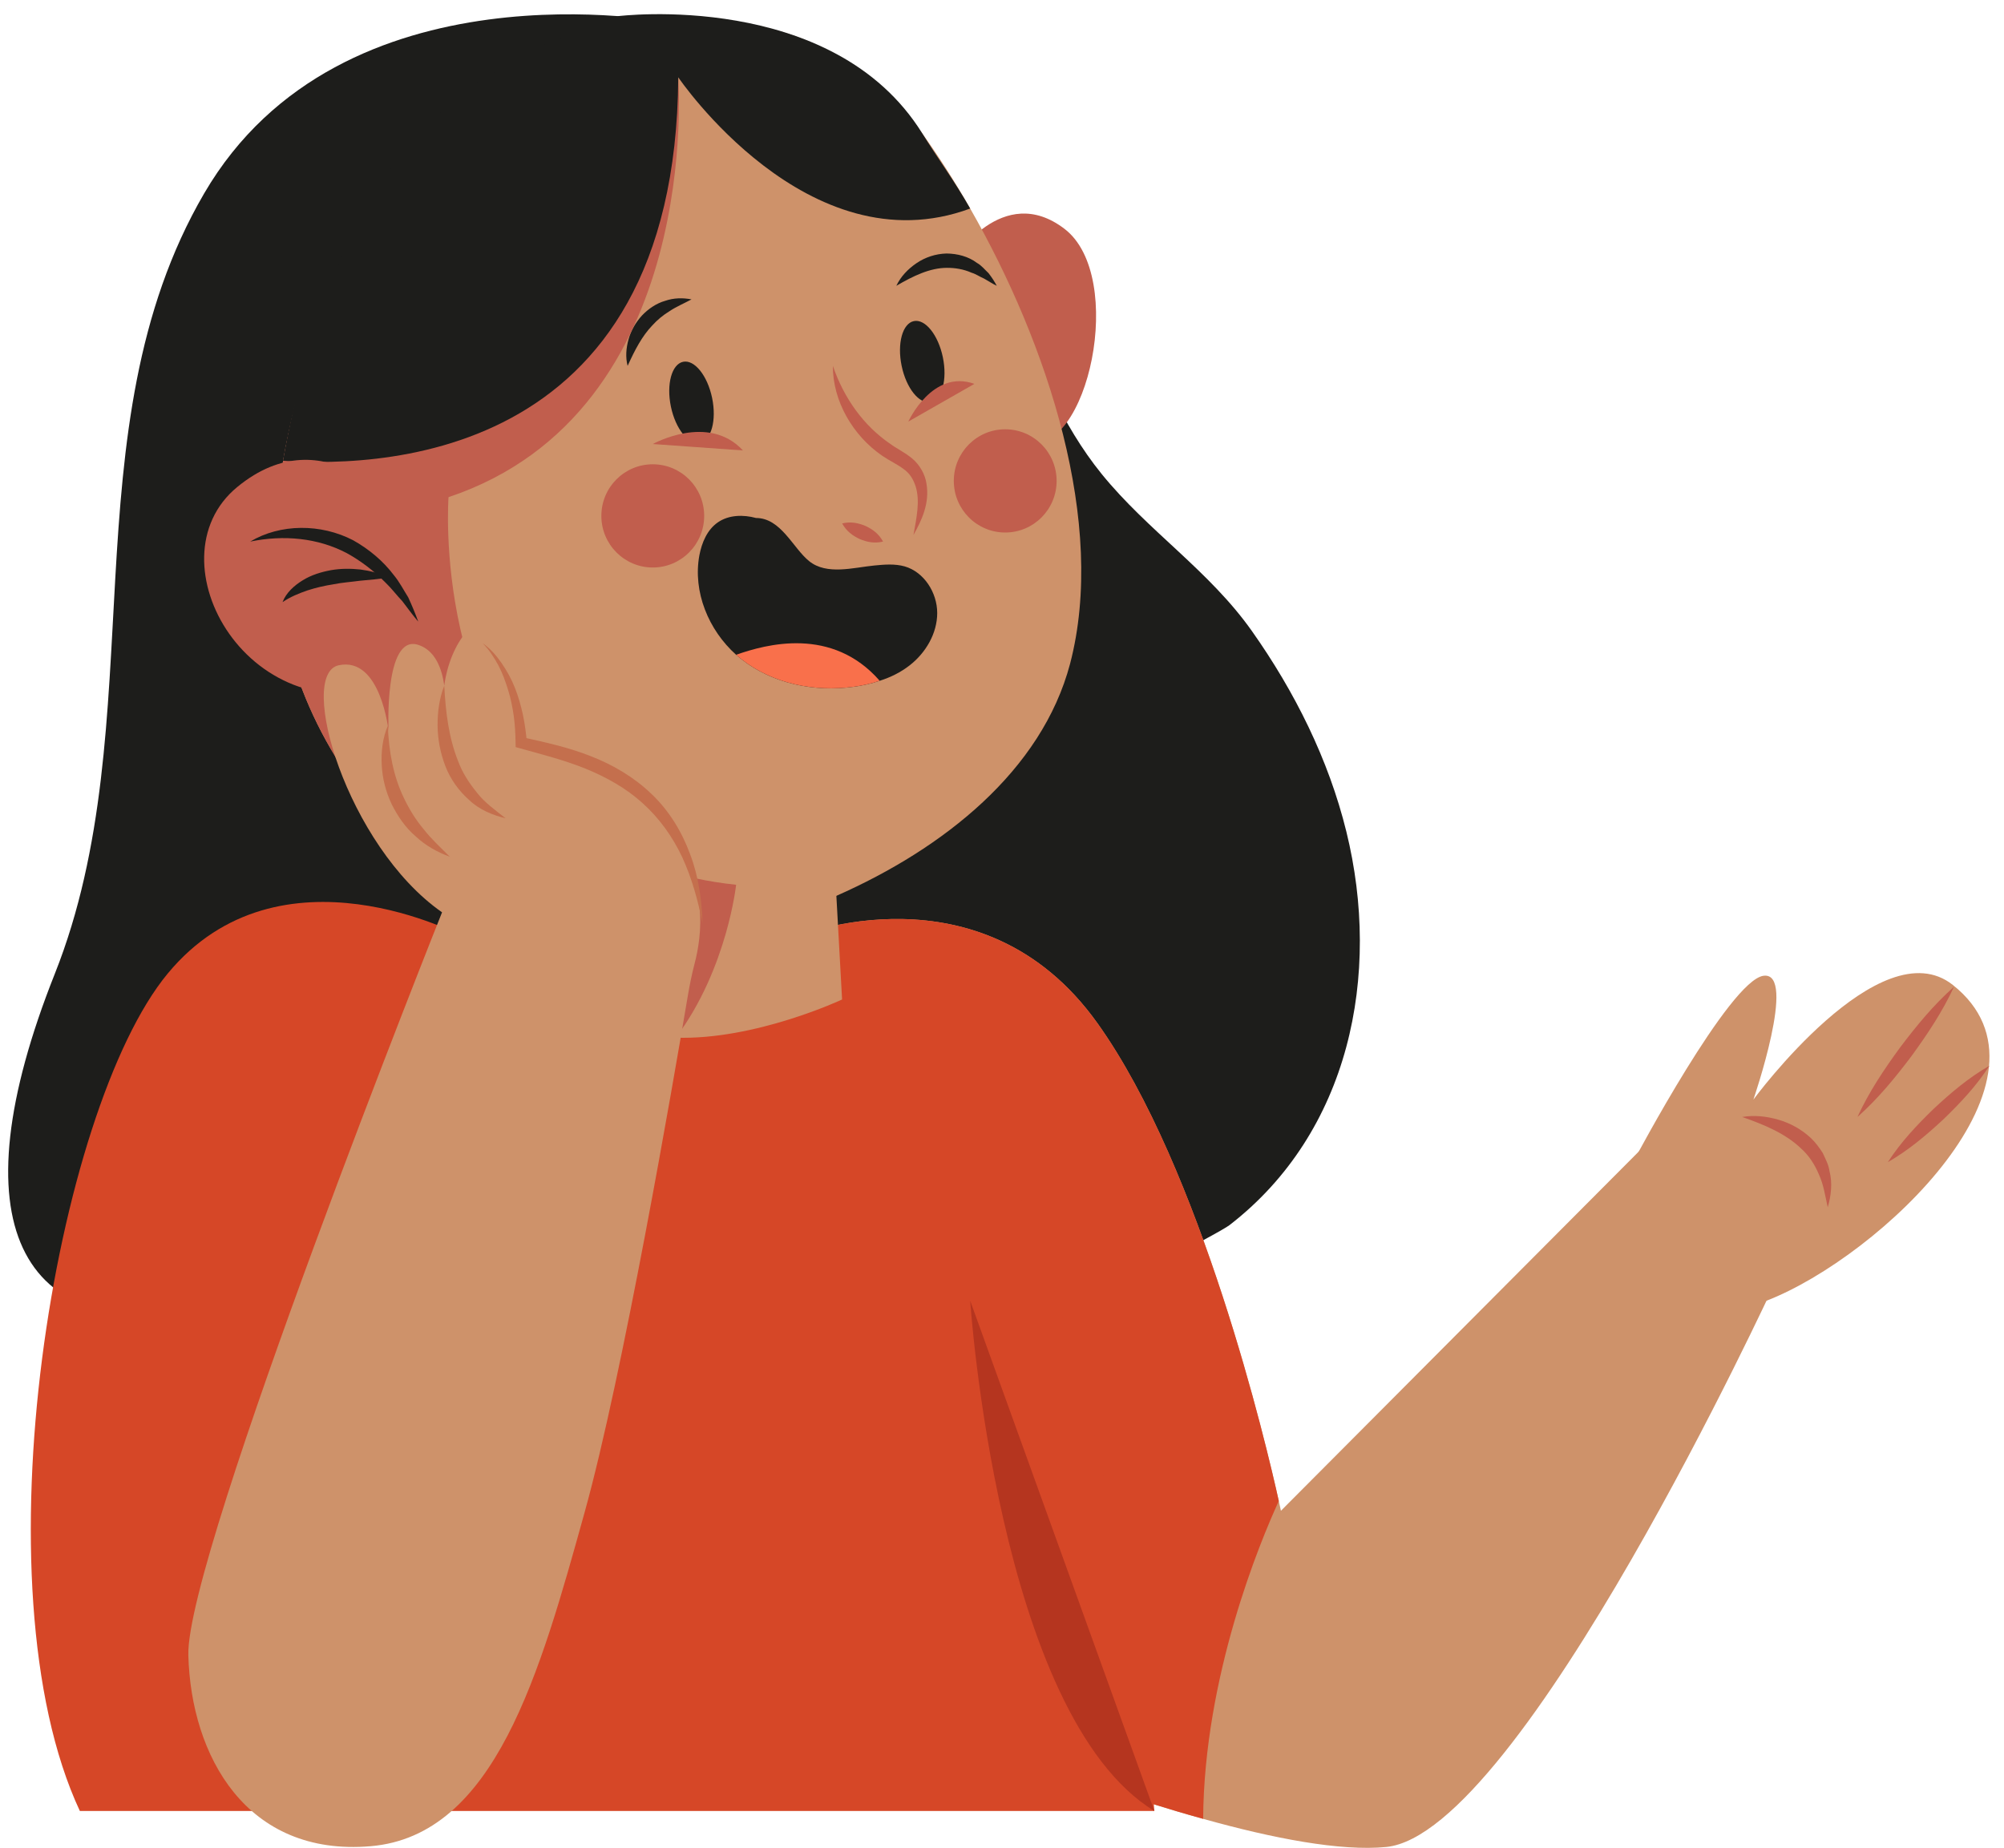 <svg width="103" height="95" viewBox="0 0 103 95" fill="none" xmlns="http://www.w3.org/2000/svg">
<path d="M56.084 66.2C56.172 66.83 62.688 63.375 63.192 62.985C69.373 58.21 71.009 50.11 69.199 42.754C68.284 39.035 66.545 35.558 64.344 32.442C62.149 29.333 59.003 27.301 56.626 24.372C54.55 21.814 53.303 18.696 52.087 15.63C49.654 16.218 48.313 18.286 47.185 20.529C46.056 22.772 45.318 25.231 43.863 27.275C41.118 31.134 36.209 32.993 33.48 36.862C31.335 39.902 30.812 43.892 31.473 47.557C32.134 51.223 33.883 54.608 35.95 57.703C37.573 60.134 39.501 62.503 42.135 63.759C43.656 64.484 45.333 64.8 46.989 65.108C48.987 65.48 51.089 65.847 53.019 65.203C53.012 66.113 53.435 67.1 54.275 67.44C55.115 67.781 56.21 67.1 56.084 66.2Z" fill="#1D1D1B"/>
<path d="M34.406 1.152C34.406 1.152 17.55 -2.167 10.492 9.946C3.433 22.059 7.931 37.195 2.82 50.056C-2.292 62.917 0.99 69.031 10.492 67.411C19.995 65.791 29.196 41.58 29.196 41.58L34.406 1.152Z" fill="#1D1D1B"/>
<path d="M91.217 65.97C91.217 65.97 78.177 94.276 71.246 94.955C68.901 95.184 65.417 94.512 61.838 93.508C58.184 92.497 54.429 91.154 51.665 90.098L45.887 79.005L44.52 70.598L41.169 49.939L40.882 48.16C40.882 48.16 50.445 44.248 56.406 52.604C61.757 60.102 65.101 74.333 65.726 77.168C65.799 77.492 65.836 77.67 65.836 77.67L84.697 58.731L91.217 65.97Z" fill="#CE926A"/>
<path d="M65.726 77.167C64.748 79.299 61.889 86.179 61.838 93.508C58.184 92.497 54.429 91.154 51.665 90.098L45.887 79.005L45.233 77.75L44.52 70.598L42.808 53.357L41.169 49.94L40.882 48.161C40.882 48.161 50.445 44.249 56.406 52.604C61.757 60.102 65.101 74.332 65.726 77.167Z" fill="#D64727"/>
<path d="M23.821 48.16C23.821 48.16 14.391 43.071 8.616 50.055C2.841 57.039 -1.311 81.506 4.104 93.104H59.331C59.331 93.104 55.857 49.394 39.839 48.777L23.821 48.16Z" fill="#D64727"/>
<path d="M49.023 13.349C49.023 13.349 51.524 9.321 54.716 11.768C57.908 14.215 55.924 23.484 52.732 22.791C49.54 22.098 49.023 13.349 49.023 13.349Z" fill="#C15E4D"/>
<path d="M54.998 34.129C53.542 39.62 48.507 43.62 42.987 46.056C41.105 46.891 39.165 47.54 37.298 48.012C36.04 48.322 34.813 48.559 33.652 48.706C32.049 48.912 30.205 48.662 28.301 48.005C20.745 45.414 12.285 36.446 14.512 23.862C14.512 23.847 14.527 23.817 14.527 23.802C16.011 15.477 19.136 10.414 22.973 7.085C26.427 4.081 30.462 2.472 34.41 1.151C34.41 1.151 42.348 -0.244 47.405 6.864C48.243 8.037 49.074 9.329 49.867 10.724C53.858 17.699 56.886 26.924 54.998 34.129Z" fill="#CE926A"/>
<path d="M43.281 51.385C43.281 51.385 38.82 53.481 34.733 53.348C32.873 53.289 31.087 52.772 29.838 51.385C28.772 50.204 28.353 49.053 28.301 48.005C28.184 45.591 30.043 43.694 30.668 43.141C30.793 43.023 30.866 42.963 30.866 42.963H42.811L42.987 46.056L43.281 51.385Z" fill="#CE926A"/>
<path d="M36.601 20.46C36.839 21.609 36.558 22.64 35.973 22.762C35.389 22.884 34.721 22.052 34.482 20.903C34.244 19.753 34.525 18.723 35.11 18.6C35.695 18.478 36.362 19.31 36.601 20.46Z" fill="#1D1D1B"/>
<path d="M42.807 18.81C43.38 20.485 44.396 21.893 45.764 22.825C46.089 23.065 46.492 23.248 46.879 23.568C47.268 23.889 47.552 24.388 47.619 24.872C47.788 25.867 47.378 26.747 46.949 27.503C47.105 26.631 47.299 25.753 47.06 25.003C46.938 24.63 46.752 24.329 46.443 24.114C46.144 23.883 45.742 23.701 45.351 23.436C43.825 22.392 42.798 20.606 42.807 18.81Z" fill="#C15E4D"/>
<path d="M43.284 26.91C43.751 26.799 44.128 26.895 44.484 27.039C44.83 27.204 45.154 27.419 45.387 27.842C44.919 27.955 44.542 27.859 44.188 27.714C43.842 27.547 43.518 27.332 43.284 26.91Z" fill="#C15E4D"/>
<path d="M33.552 22.828C33.552 22.828 36.409 21.229 38.184 23.157L33.552 22.828Z" fill="#C15E4D"/>
<path d="M48.46 18.367C48.699 19.516 48.417 20.547 47.833 20.669C47.248 20.791 46.58 19.959 46.342 18.81C46.103 17.661 46.385 16.63 46.969 16.508C47.554 16.385 48.221 17.218 48.46 18.367Z" fill="#1D1D1B"/>
<path d="M46.685 21.674C46.685 21.674 47.92 18.96 50.082 19.735L46.685 21.674Z" fill="#C15E4D"/>
<path d="M36.193 26.522C36.193 27.988 35.01 29.176 33.551 29.176C32.092 29.176 30.908 27.988 30.908 26.522C30.908 25.056 32.091 23.869 33.551 23.869C35.01 23.87 36.193 25.057 36.193 26.522Z" fill="#C15E4D"/>
<path d="M54.307 24.724C54.307 26.189 53.125 27.377 51.665 27.377C50.206 27.377 49.023 26.189 49.023 24.724C49.023 23.258 50.205 22.07 51.665 22.07C53.124 22.07 54.307 23.258 54.307 24.724Z" fill="#C15E4D"/>
<path d="M32.258 18.81C32.142 18.364 32.18 17.893 32.305 17.447C32.428 16.998 32.671 16.577 32.993 16.223C33.322 15.878 33.731 15.596 34.184 15.467C34.627 15.312 35.101 15.304 35.542 15.392C35.135 15.609 34.756 15.767 34.422 15.991C34.083 16.198 33.786 16.444 33.529 16.727C32.997 17.283 32.63 17.99 32.258 18.81Z" fill="#1D1D1B"/>
<path d="M46.068 14.694C46.292 14.221 46.663 13.832 47.103 13.532C47.544 13.23 48.088 13.046 48.65 13.033C49.208 13.037 49.78 13.187 50.212 13.516C50.451 13.646 50.617 13.867 50.807 14.042C50.968 14.248 51.111 14.468 51.232 14.693C50.992 14.58 50.79 14.439 50.578 14.322C50.353 14.228 50.161 14.086 49.94 14.022C49.521 13.836 49.087 13.767 48.663 13.77C47.8 13.772 46.949 14.18 46.068 14.694Z" fill="#1D1D1B"/>
<path d="M48.17 31.515C48.17 32.564 47.582 33.56 46.759 34.202C46.296 34.564 45.774 34.822 45.215 34.999C44.781 35.147 44.318 35.25 43.862 35.309C41.863 35.582 39.724 35.154 38.129 33.907C38.027 33.825 37.931 33.744 37.835 33.663C36.416 32.394 35.601 30.422 35.946 28.548C36.071 27.891 36.351 27.227 36.902 26.851C37.46 26.467 38.202 26.452 38.857 26.63C40.143 26.63 40.76 28.187 41.591 28.851C42.495 29.582 43.877 29.176 44.936 29.073C45.458 29.022 45.987 28.977 46.494 29.118C47.494 29.404 48.17 30.467 48.17 31.515Z" fill="#1D1D1B"/>
<path d="M45.214 34.999C44.78 35.147 44.317 35.25 43.861 35.309C41.862 35.583 39.723 35.154 38.128 33.907C38.025 33.825 37.93 33.744 37.834 33.663C39.385 33.117 42.766 32.194 45.214 34.999Z" fill="#F9704B"/>
<path d="M37.834 45.487C37.834 45.487 37.724 46.528 37.298 48.012C36.856 49.547 36.078 51.562 34.733 53.348C32.873 53.289 31.087 52.772 29.837 51.385C28.772 50.204 28.352 49.053 28.301 48.005C20.745 45.414 12.285 36.446 14.512 23.862C14.512 23.847 14.527 23.817 14.527 23.802C16.011 15.477 19.136 10.414 22.973 7.085L34.858 3.978C34.858 3.978 36.195 21.161 23.053 25.559C23.053 25.559 22.135 37.775 30.668 43.141C32.557 44.328 34.909 45.177 37.834 45.487Z" fill="#C15E4D"/>
<path d="M49.865 10.721C41.518 13.808 34.861 3.975 34.861 3.975C34.721 24.002 19.049 24.106 13.951 23.64C13.951 23.622 14.523 23.817 14.523 23.799C17.352 7.994 23.428 3.618 31.766 0.83C31.766 0.83 42.807 -0.55 47.404 6.86C48.167 8.091 49.077 9.332 49.865 10.721Z" fill="#1D1D1B"/>
<path d="M20.583 26.287C20.583 26.287 16.763 21.284 12.196 25.036C7.629 28.788 12.86 38.044 20.583 35.125L23.362 31.957L20.583 26.287Z" fill="#C15E4D"/>
<path d="M12.86 27.843C14.405 26.919 16.491 26.912 18.152 27.776C18.966 28.233 19.69 28.838 20.242 29.569C20.534 29.92 20.742 30.331 20.982 30.711C21.17 31.123 21.346 31.537 21.496 31.957C21.201 31.613 20.946 31.256 20.681 30.911C20.38 30.593 20.121 30.245 19.812 29.95C19.21 29.342 18.541 28.83 17.813 28.431C16.34 27.66 14.601 27.485 12.86 27.843Z" fill="#1D1D1B"/>
<path d="M14.521 30.956C14.708 30.471 15.121 30.102 15.56 29.833C16.004 29.558 16.507 29.407 17.009 29.313C17.515 29.225 18.025 29.226 18.525 29.279C19.024 29.345 19.512 29.47 19.971 29.686C19.468 29.775 18.99 29.811 18.517 29.855C18.047 29.919 17.583 29.948 17.133 30.04C16.68 30.111 16.236 30.213 15.801 30.354C15.369 30.504 14.939 30.674 14.521 30.956Z" fill="#1D1D1B"/>
<path d="M35.336 51.29C35.436 50.695 35.551 50.106 35.704 49.523C36.04 48.251 36.576 44.984 33.99 42.963C30.724 40.41 27.202 38.925 26.659 35.685C26.115 32.445 25.965 31.956 24.893 31.956C23.82 31.956 22.448 34.491 22.855 36.946C22.855 36.946 23.26 33.724 21.495 33.152C19.731 32.581 19.971 37.586 19.971 37.586C19.971 37.586 19.576 33.744 17.412 34.201C15.249 34.658 17.829 43.493 22.72 46.903C22.72 46.903 9.543 79.911 9.68 85.094C9.816 90.277 12.668 95.46 19.052 94.915C25.436 94.37 27.745 86.049 30.054 77.728C32.013 70.674 34.596 55.683 35.336 51.29Z" fill="#CE926A"/>
<path d="M24.807 33.069C25.196 33.337 25.513 33.705 25.785 34.096C26.056 34.489 26.287 34.915 26.466 35.362C26.644 35.81 26.772 36.275 26.876 36.745C26.977 37.216 27.037 37.694 27.081 38.174L26.863 37.904C28.019 38.162 29.212 38.418 30.352 38.871C31.494 39.311 32.587 39.954 33.485 40.818C34.391 41.677 35.051 42.768 35.471 43.917C35.907 45.065 36.075 46.285 36.107 47.484C35.881 46.303 35.559 45.151 35.071 44.084C34.576 43.023 33.89 42.068 33.038 41.3C32.189 40.524 31.171 39.958 30.097 39.518C29.017 39.082 27.877 38.791 26.719 38.469L26.503 38.409L26.5 38.197C26.492 37.74 26.47 37.281 26.408 36.826C26.343 36.373 26.255 35.921 26.119 35.483C25.983 35.046 25.829 34.61 25.612 34.201C25.393 33.797 25.139 33.401 24.807 33.069Z" fill="#C46F4D"/>
<path d="M22.834 35.251C22.905 36.625 23.068 37.936 23.543 39.123C23.761 39.724 24.112 40.255 24.513 40.75C24.909 41.264 25.444 41.639 25.991 42.071C25.329 41.91 24.647 41.635 24.124 41.139C23.587 40.667 23.148 40.059 22.891 39.387C22.633 38.716 22.496 38.006 22.491 37.303C22.486 36.602 22.579 35.899 22.834 35.251Z" fill="#C46F4D"/>
<path d="M19.933 37.308C19.986 38.65 20.216 39.911 20.765 41.037C21.032 41.598 21.36 42.137 21.769 42.623C22.16 43.129 22.638 43.561 23.117 44.045C22.487 43.813 21.876 43.478 21.372 43.004C20.842 42.555 20.439 41.964 20.129 41.339C19.83 40.705 19.651 40.016 19.62 39.324C19.582 38.636 19.669 37.936 19.933 37.308Z" fill="#C46F4D"/>
<path d="M49.865 66.872C49.865 66.872 51.282 88.187 59.331 93.105L49.865 66.872Z" fill="#B5351F"/>
<path d="M84.017 59.595C84.017 59.595 88.89 50.401 90.64 50.165C92.389 49.929 90.12 56.53 90.12 56.53C90.12 56.53 96.633 47.669 100.371 50.637C106.357 55.388 96.662 64.594 90.794 66.872C84.924 69.151 84.017 59.595 84.017 59.595Z" fill="#CE926A"/>
<path d="M100.429 50.732C99.834 52.021 99.059 53.176 98.242 54.299C97.406 55.408 96.527 56.485 95.467 57.426C96.06 56.135 96.835 54.981 97.653 53.859C98.49 52.751 99.369 51.674 100.429 50.732Z" fill="#C15E4D"/>
<path d="M89.544 57.426C90.157 57.32 90.789 57.388 91.395 57.562C92.003 57.735 92.584 58.053 93.067 58.501C93.309 58.727 93.503 58.997 93.684 59.275C93.819 59.577 93.984 59.868 94.028 60.195C94.194 60.828 94.111 61.481 93.94 62.069C93.806 61.458 93.722 60.882 93.482 60.37C93.268 59.858 92.968 59.398 92.561 59.036C91.771 58.282 90.699 57.826 89.544 57.426Z" fill="#C15E4D"/>
<path d="M97.03 59.747C97.701 58.709 98.527 57.836 99.389 57.001C100.267 56.182 101.182 55.403 102.252 54.79C101.582 55.828 100.757 56.702 99.894 57.537C99.015 58.354 98.1 59.133 97.03 59.747Z" fill="#C15E4D"/>
</svg>
